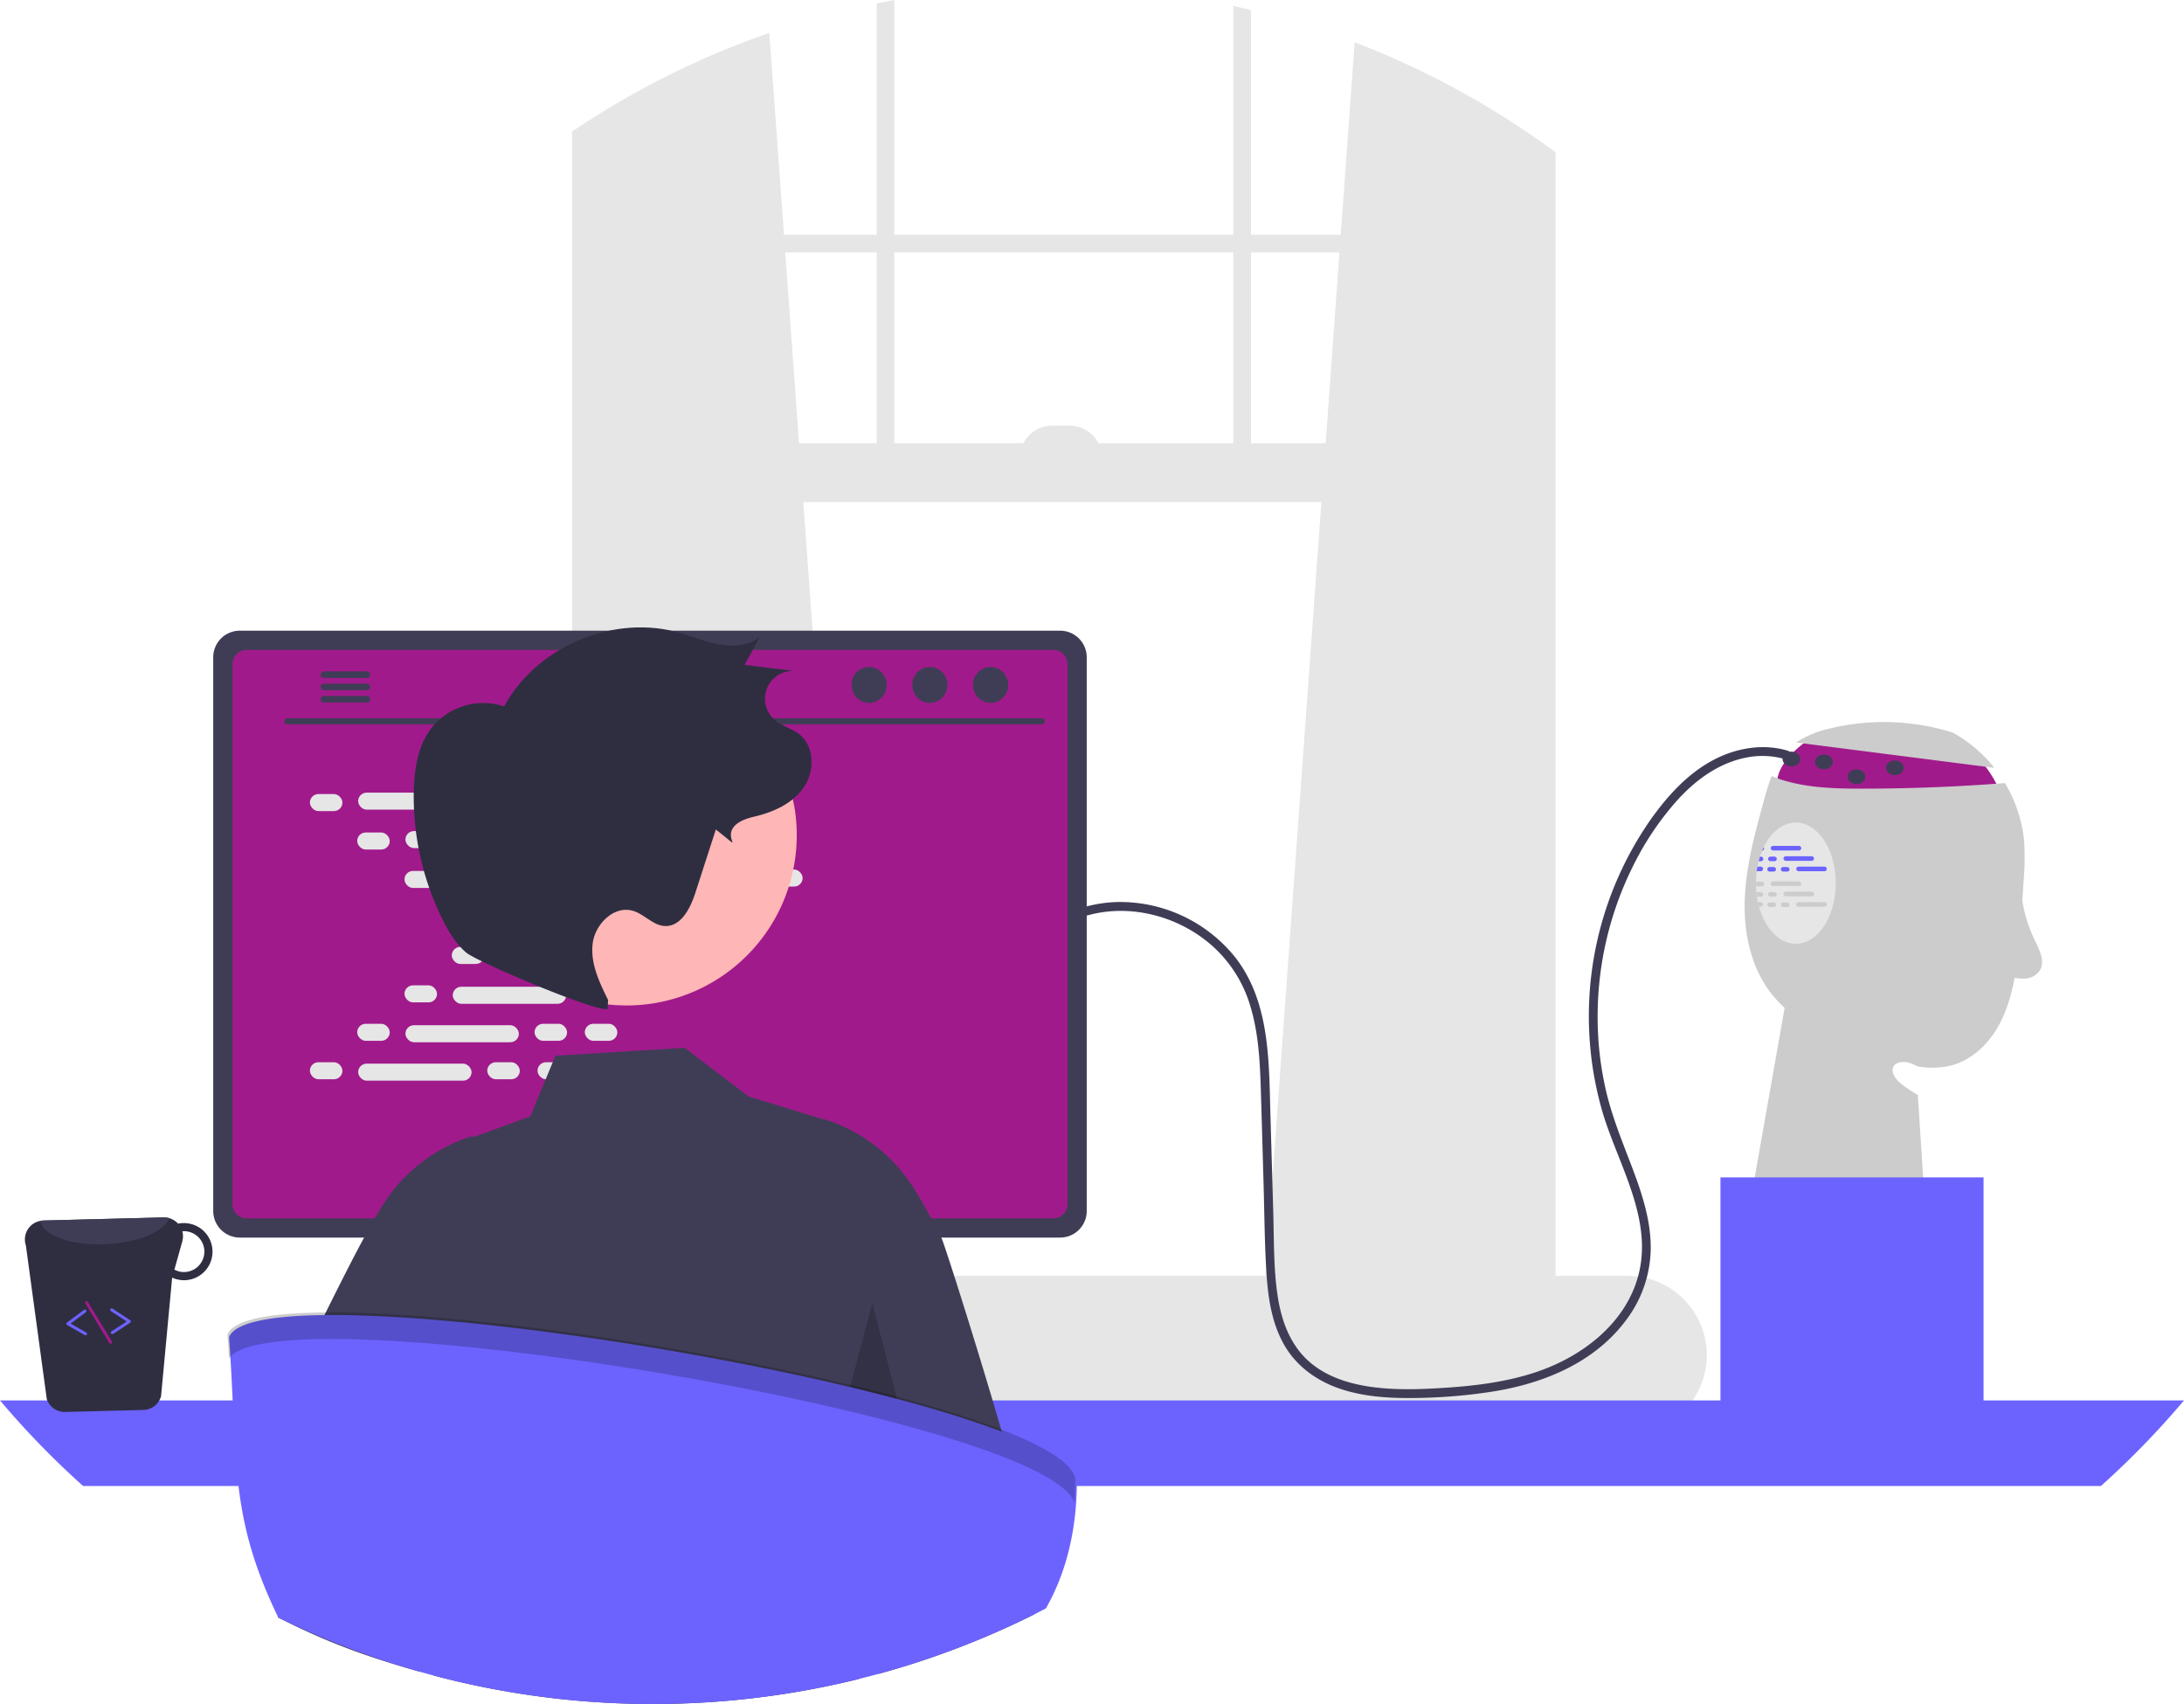 <?xml version="1.0" encoding="UTF-8" standalone="no"?>
<svg
   data-name="Layer 1"
   width="738.82"
   height="576.27"
   viewBox="0 0 738.82 576.27"
   version="1.1"
   id="svg1102"
   sodipodi:docname="undraw_firmware_re_fgdy.svg"
   inkscape:version="1.1.2 (0a00cf5339, 2022-02-04)"
   xmlns:inkscape="http://www.inkscape.org/namespaces/inkscape"
   xmlns:sodipodi="http://sodipodi.sourceforge.net/DTD/sodipodi-0.dtd"
   xmlns="http://www.w3.org/2000/svg"
   xmlns:svg="http://www.w3.org/2000/svg">
  <defs
     id="defs1106" />
  <sodipodi:namedview
     id="namedview1104"
     pagecolor="#505050"
     bordercolor="#ffffff"
     borderopacity="1"
     inkscape:pageshadow="0"
     inkscape:pageopacity="0"
     inkscape:pagecheckerboard="1"
     showgrid="false"
     inkscape:zoom="0.93806551"
     inkscape:cx="256.9117"
     inkscape:cy="238.25628"
     inkscape:window-width="1600"
     inkscape:window-height="836"
     inkscape:window-x="0"
     inkscape:window-y="0"
     inkscape:window-maximized="1"
     inkscape:current-layer="svg1102" />
  <path
     d="M844.969,410.389s-17.37,9.661-12.37,20.661,76,2,76,2-5-15-14-18S844.969,410.389,844.969,410.389Z"
     transform="translate(-230.59 -161.865)"
     fill="#6c63ff"
     id="path840"
     style="fill:#a11a8b;fill-opacity:1" />
  <path
     d="M838.197,412.965a33.803,33.803,0,0,1,11.446-4.733,77.516,77.516,0,0,1,41.177,1.284l-.245-.199a45.946,45.946,0,0,1,14.666,12.228Z"
     transform="translate(-230.59 -161.865)"
     fill="#ccc"
     id="path842" />
  <path
     d="M915.119,460.27q-.36,5.385-.72,10.76a172.674,172.674,0,0,1-2.45,22.38c-1.22,6.19-3.16,12.33-6.63,17.6-3.47,5.26-8.62,9.61-14.72,11.21a26.973,26.973,0,0,1-11.42.25c-7.13-4.05-11.96,1.13-4.84,6.4a55.187,55.187,0,0,0,5.03,3.31l3.23,49.87-60-13,11.71-66.34a39.59,39.59,0,0,1-4.9-5.35c-6.71-8.91-9.02-20.52-8.58-31.66.45-11.15,3.42-22.02,6.37-32.77a84.278,84.278,0,0,1,2.72-8.61c1.31.54,2.64,1.03,3.99,1.44,8.63,2.62,17.8,2.83,26.82,2.82q24.075-.015,48.09-1.88a46.142,46.142,0,0,1,6.53,19.94A92.569,92.569,0,0,1,915.119,460.27Z"
     transform="translate(-230.59 -161.865)"
     fill="#ccc"
     id="path844" />
  <path
     d="M658.5,595.645l92.37,8.2.99.09V209.795q-.495-.345-.99-.69a288.323,288.323,0,0,0-62.01-32.94l-4.72,65.1-.43,5.96-4.67,64.56L677.6,331.645l-18.93,261.7Z"
     transform="translate(-230.59 -161.865)"
     fill="#e6e6e6"
     id="path846" />
  <path
     d="M430.07,202.455c-.66.42-1.32.84-1.98,1.28v400.2l1.98-.18,91.37-8.11-.17-2.3L502.34,331.645l-1.44-19.86-4.67-64.56-.43-5.96-4.95-68.27A287.687,287.687,0,0,0,430.07,202.455Z"
     transform="translate(-230.59 -161.865)"
     fill="#e6e6e6"
     id="path848" />
  <path
     d="M428.09,203.735c-1.33.86-2.66,1.74-3.97,2.63v403.03c0,10.07,5.97,18.51,13.95,20.66a15.249,15.249,0,0,0,4,.53h296.8a15.118,15.118,0,0,0,3.99-.53,17.06,17.06,0,0,0,7.78-4.66,22.919,22.919,0,0,0,6.18-16V213.375c-1.64-1.21-3.29-2.41-4.96-3.58q-.495-.345-.99-.69v400.29a16.108,16.108,0,0,1-.46,3.85c-1.41,5.95-6.06,10.31-11.54,10.31H442.07c-6.62,0-12-6.35-12-14.16V202.455C429.41,202.875,428.75,203.295,428.09,203.735Z"
     transform="translate(-230.59 -161.865)"
     fill="#e6e6e6"
     id="path850" />
  <rect
     x="196.503"
     y="79.404"
     width="326.752"
     height="5.959"
     fill="#e6e6e6"
     id="rect852" />
  <path
     d="M653.77,165.255c-1.98-.49-3.96-.95-5.96-1.38v161.81h5.96Z"
     transform="translate(-230.59 -161.865)"
     fill="#e6e6e6"
     id="path854" />
  <path
     d="M533.13,161.865c-1.99.37-3.98.75-5.96,1.16v162.66h5.96Z"
     transform="translate(-230.59 -161.865)"
     fill="#e6e6e6"
     id="path856" />
  <path
     d="M363.03,620.155a26.711,26.711,0,0,0,1.93,9.98,25.54,25.54,0,0,0,1.75,3.56,27.096,27.096,0,0,0,3.02,4.18,26.76,26.76,0,0,0,20.12,9.11H781.16a26.82,26.82,0,0,0,0-53.64H389.85A26.846,26.846,0,0,0,363.03,620.155Z"
     transform="translate(-230.59 -161.865)"
     fill="#e6e6e6"
     id="path858" />
  <rect
     x="427.093"
     y="311.784"
     width="324.766"
     height="19.863"
     transform="translate(948.361 481.566) rotate(-180)"
     fill="#e6e6e6"
     id="rect860" />
  <path
     d="M575.571,305.825h27.809a0,0,0,0,1,0,0v0a10.925,10.925,0,0,1-10.925,10.925h-5.959a10.925,10.925,0,0,1-10.925-10.925v0A0,0,0,0,1,575.571,305.825Z"
     transform="translate(948.361 460.71) rotate(-180)"
     fill="#e6e6e6"
     id="path862" />
  <path
     d="M230.59,635.475a289.004,289.004,0,0,0,28.12,28.95H941.29a289.004,289.004,0,0,0,28.12-28.95Z"
     transform="translate(-230.59 -161.865)"
     fill="#3f3d56"
     id="path864"
     style="fill:#6c63ff;fill-opacity:1" />
  <path
     d="M415.75,538.665v102.56H487.6V538.665a3.448,3.448,0,0,0-2.43-3.3,3.175,3.175,0,0,0-1.03-.16H419.22A3.463,3.463,0,0,0,415.75,538.665Zm28.04,35.24a7.67,7.67,0,0,1,15.34,0v11.9a7.67,7.67,0,0,1-15.34,0Z"
     transform="translate(-230.59 -161.865)"
     fill="#2f2e41"
     id="path866" />
  <path
     d="M415.53,637.945v9.89a1.946,1.946,0,0,0,1.93,1.94h68.43a1.94,1.94,0,0,0,1.93-1.94v-9.89Z"
     transform="translate(-230.59 -161.865)"
     fill="#3f3d56"
     id="path868" />
  <path
     d="M302.72,384.145v187.26a9.007,9.007,0,0,0,9,9h277.5a9.007,9.007,0,0,0,9-9V384.145a9.011,9.011,0,0,0-9-8.99H311.72A9.012,9.012,0,0,0,302.72,384.145Z"
     transform="translate(-230.59 -161.865)"
     fill="#3f3d56"
     id="path870" />
  <path
     d="M309.23,386.475v182.62a4.818,4.818,0,0,0,4.81,4.81H586.91a4.818,4.818,0,0,0,4.81-4.81V386.475a4.82,4.82,0,0,0-4.81-4.82H314.04A4.821,4.821,0,0,0,309.23,386.475Z"
     transform="translate(-230.59 -161.865)"
     fill="#6c63ff"
     id="path872"
     style="fill:#a11a8b;fill-opacity:1" />
  <path
     d="M364.87,652.105a2.948,2.948,0,0,0,2.32,1.11H529.53a2.987,2.987,0,0,0,2.92-3.6l-2.52-11.97a2.993,2.993,0,0,0-1.86-2.17,2.895,2.895,0,0,0-1.06-.2H369.7a2.894,2.894,0,0,0-1.06.2,2.992,2.992,0,0,0-1.86,2.17l-2.52,11.97A2.985,2.985,0,0,0,364.87,652.105Z"
     transform="translate(-230.59 -161.865)"
     fill="#2f2e41"
     id="path874" />
  <rect
     x="520.857"
     y="637.431"
     width="5"
     height="3"
     rx="0.488"
     transform="translate(816.124 1115.997) rotate(-180)"
     fill="#3f3d56"
     id="rect876" />
  <rect
     x="510.857"
     y="637.431"
     width="5"
     height="3"
     rx="0.488"
     transform="translate(796.124 1115.997) rotate(-180)"
     fill="#3f3d56"
     id="rect878" />
  <rect
     x="500.857"
     y="637.431"
     width="5"
     height="3"
     rx="0.488"
     transform="translate(776.124 1115.997) rotate(-180)"
     fill="#3f3d56"
     id="rect880" />
  <rect
     x="490.857"
     y="637.431"
     width="5"
     height="3"
     rx="0.488"
     transform="translate(756.124 1115.997) rotate(-180)"
     fill="#3f3d56"
     id="rect882" />
  <rect
     x="480.857"
     y="637.431"
     width="5"
     height="3"
     rx="0.488"
     transform="translate(736.124 1115.997) rotate(-180)"
     fill="#3f3d56"
     id="rect884" />
  <rect
     x="470.857"
     y="637.431"
     width="5"
     height="3"
     rx="0.488"
     transform="translate(716.124 1115.997) rotate(-180)"
     fill="#3f3d56"
     id="rect886" />
  <rect
     x="460.857"
     y="637.431"
     width="5"
     height="3"
     rx="0.488"
     transform="translate(696.124 1115.997) rotate(-180)"
     fill="#3f3d56"
     id="rect888" />
  <rect
     x="450.857"
     y="637.431"
     width="5"
     height="3"
     rx="0.488"
     transform="translate(676.124 1115.997) rotate(-180)"
     fill="#3f3d56"
     id="rect890" />
  <rect
     x="440.857"
     y="637.431"
     width="5"
     height="3"
     rx="0.488"
     transform="translate(656.124 1115.997) rotate(-180)"
     fill="#3f3d56"
     id="rect892" />
  <rect
     x="430.857"
     y="637.431"
     width="5"
     height="3"
     rx="0.488"
     transform="translate(636.124 1115.997) rotate(-180)"
     fill="#3f3d56"
     id="rect894" />
  <rect
     x="420.857"
     y="637.431"
     width="5"
     height="3"
     rx="0.488"
     transform="translate(616.124 1115.997) rotate(-180)"
     fill="#3f3d56"
     id="rect896" />
  <rect
     x="410.857"
     y="637.431"
     width="5"
     height="3"
     rx="0.488"
     transform="translate(596.124 1115.997) rotate(-180)"
     fill="#3f3d56"
     id="rect898" />
  <rect
     x="400.857"
     y="637.431"
     width="5"
     height="3"
     rx="0.488"
     transform="translate(576.124 1115.997) rotate(-180)"
     fill="#3f3d56"
     id="rect900" />
  <rect
     x="390.857"
     y="637.431"
     width="5"
     height="3"
     rx="0.488"
     transform="translate(556.124 1115.997) rotate(-180)"
     fill="#3f3d56"
     id="rect902" />
  <rect
     x="380.857"
     y="637.431"
     width="5"
     height="3"
     rx="0.488"
     transform="translate(536.124 1115.997) rotate(-180)"
     fill="#3f3d56"
     id="rect904" />
  <rect
     x="370.857"
     y="637.431"
     width="5"
     height="3"
     rx="0.488"
     transform="translate(516.124 1115.997) rotate(-180)"
     fill="#3f3d56"
     id="rect906" />
  <rect
     x="520.975"
     y="642.431"
     width="5"
     height="3"
     rx="0.488"
     transform="translate(816.36 1125.997) rotate(-180)"
     fill="#3f3d56"
     id="rect908" />
  <rect
     x="510.975"
     y="642.431"
     width="5"
     height="3"
     rx="0.488"
     transform="translate(796.36 1125.997) rotate(-180)"
     fill="#3f3d56"
     id="rect910" />
  <rect
     x="500.975"
     y="642.431"
     width="5"
     height="3"
     rx="0.488"
     transform="translate(776.36 1125.997) rotate(-180)"
     fill="#3f3d56"
     id="rect912" />
  <rect
     x="490.975"
     y="642.431"
     width="5"
     height="3"
     rx="0.488"
     transform="translate(756.36 1125.997) rotate(-180)"
     fill="#3f3d56"
     id="rect914" />
  <rect
     x="480.975"
     y="642.431"
     width="5"
     height="3"
     rx="0.488"
     transform="translate(736.36 1125.997) rotate(-180)"
     fill="#3f3d56"
     id="rect916" />
  <rect
     x="470.975"
     y="642.431"
     width="5"
     height="3"
     rx="0.488"
     transform="translate(716.36 1125.997) rotate(-180)"
     fill="#3f3d56"
     id="rect918" />
  <rect
     x="460.975"
     y="642.431"
     width="5"
     height="3"
     rx="0.488"
     transform="translate(696.36 1125.997) rotate(-180)"
     fill="#3f3d56"
     id="rect920" />
  <rect
     x="450.975"
     y="642.431"
     width="5"
     height="3"
     rx="0.488"
     transform="translate(676.36 1125.997) rotate(-180)"
     fill="#3f3d56"
     id="rect922" />
  <rect
     x="440.975"
     y="642.431"
     width="5"
     height="3"
     rx="0.488"
     transform="translate(656.36 1125.997) rotate(-180)"
     fill="#3f3d56"
     id="rect924" />
  <rect
     x="430.975"
     y="642.431"
     width="5"
     height="3"
     rx="0.488"
     transform="translate(636.36 1125.997) rotate(-180)"
     fill="#3f3d56"
     id="rect926" />
  <rect
     x="420.975"
     y="642.431"
     width="5"
     height="3"
     rx="0.488"
     transform="translate(616.36 1125.997) rotate(-180)"
     fill="#3f3d56"
     id="rect928" />
  <rect
     x="410.975"
     y="642.431"
     width="5"
     height="3"
     rx="0.488"
     transform="translate(596.36 1125.997) rotate(-180)"
     fill="#3f3d56"
     id="rect930" />
  <rect
     x="400.975"
     y="642.431"
     width="5"
     height="3"
     rx="0.488"
     transform="translate(576.36 1125.997) rotate(-180)"
     fill="#3f3d56"
     id="rect932" />
  <rect
     x="390.975"
     y="642.431"
     width="5"
     height="3"
     rx="0.488"
     transform="translate(556.36 1125.997) rotate(-180)"
     fill="#3f3d56"
     id="rect934" />
  <rect
     x="380.975"
     y="642.431"
     width="5"
     height="3"
     rx="0.488"
     transform="translate(536.36 1125.997) rotate(-180)"
     fill="#3f3d56"
     id="rect936" />
  <rect
     x="370.975"
     y="642.431"
     width="5"
     height="3"
     rx="0.488"
     transform="translate(516.36 1125.997) rotate(-180)"
     fill="#3f3d56"
     id="rect938" />
  <rect
     x="437.975"
     y="648.431"
     width="40"
     height="3"
     rx="0.488"
     transform="translate(685.36 1137.997) rotate(-180)"
     fill="#3f3d56"
     id="rect940" />
  <path
     d="M327.752,406.812H583.075a1.016,1.016,0,0,0,0-2.031H327.752a1.016,1.016,0,0,0,0,2.031Z"
     transform="translate(-230.59 -161.865)"
     fill="#3f3d56"
     id="path942" />
  <ellipse
     cx="335.105"
     cy="231.649"
     rx="5.95"
     ry="6.083"
     fill="#3f3d56"
     id="ellipse944" />
  <ellipse
     cx="314.549"
     cy="231.649"
     rx="5.95"
     ry="6.083"
     fill="#3f3d56"
     id="ellipse946" />
  <ellipse
     cx="293.993"
     cy="231.649"
     rx="5.95"
     ry="6.083"
     fill="#3f3d56"
     id="ellipse948" />
  <path
     d="M339.04,390.045a1.095,1.095,0,0,0,1.09,1.1h14.6a1.105,1.105,0,0,0,0-2.21h-14.6A1.103,1.103,0,0,0,339.04,390.045Z"
     transform="translate(-230.59 -161.865)"
     fill="#3f3d56"
     id="path950" />
  <path
     d="M339.04,394.195a1.095,1.095,0,0,0,1.09,1.1h14.6a1.105,1.105,0,0,0,0-2.21h-14.6A1.103,1.103,0,0,0,339.04,394.195Z"
     transform="translate(-230.59 -161.865)"
     fill="#3f3d56"
     id="path952" />
  <path
     d="M339.04,398.335a1.103,1.103,0,0,0,1.09,1.11h14.6a1.105,1.105,0,0,0,0-2.21h-14.6A1.095,1.095,0,0,0,339.04,398.335Z"
     transform="translate(-230.59 -161.865)"
     fill="#3f3d56"
     id="path954" />
  <rect
     x="104.836"
     y="268.543"
     width="11.006"
     height="5.76"
     rx="2.88"
     fill="#e6e6e6"
     id="rect956" />
  <rect
     x="164.836"
     y="268.543"
     width="11.006"
     height="5.76"
     rx="2.88"
     fill="#e6e6e6"
     id="rect958" />
  <rect
     x="181.836"
     y="268.543"
     width="11.006"
     height="5.76"
     rx="2.88"
     fill="#e6e6e6"
     id="rect960" />
  <rect
     x="121.156"
     y="268.063"
     width="38.366"
     height="5.76"
     rx="2.88"
     fill="#e6e6e6"
     id="rect962" />
  <rect
     x="201.156"
     y="268.063"
     width="38.366"
     height="5.76"
     rx="2.88"
     fill="#e6e6e6"
     id="rect964" />
  <rect
     x="120.836"
     y="281.543"
     width="11.006"
     height="5.76"
     rx="2.88"
     fill="#e6e6e6"
     id="rect966" />
  <rect
     x="180.836"
     y="281.543"
     width="11.006"
     height="5.76"
     rx="2.88"
     fill="#e6e6e6"
     id="rect968" />
  <rect
     x="197.836"
     y="281.543"
     width="11.006"
     height="5.76"
     rx="2.88"
     fill="#e6e6e6"
     id="rect970" />
  <rect
     x="137.156"
     y="281.063"
     width="38.366"
     height="5.76"
     rx="2.88"
     fill="#e6e6e6"
     id="rect972" />
  <rect
     x="217.156"
     y="281.063"
     width="38.366"
     height="5.76"
     rx="2.88"
     fill="#e6e6e6"
     id="rect974" />
  <rect
     x="136.836"
     y="294.543"
     width="11.006"
     height="5.76"
     rx="2.88"
     fill="#e6e6e6"
     id="rect976" />
  <rect
     x="196.836"
     y="294.543"
     width="11.006"
     height="5.76"
     rx="2.88"
     fill="#e6e6e6"
     id="rect978" />
  <rect
     x="213.836"
     y="294.543"
     width="11.006"
     height="5.76"
     rx="2.88"
     fill="#e6e6e6"
     id="rect980" />
  <rect
     x="153.156"
     y="294.063"
     width="38.366"
     height="5.76"
     rx="2.88"
     fill="#e6e6e6"
     id="rect982" />
  <rect
     x="233.156"
     y="294.063"
     width="38.366"
     height="5.76"
     rx="2.88"
     fill="#e6e6e6"
     id="rect984" />
  <rect
     x="152.836"
     y="307.543"
     width="11.006"
     height="5.76"
     rx="2.88"
     fill="#e6e6e6"
     id="rect986" />
  <rect
     x="212.836"
     y="307.543"
     width="11.006"
     height="5.76"
     rx="2.88"
     fill="#e6e6e6"
     id="rect988" />
  <rect
     x="229.836"
     y="307.543"
     width="11.006"
     height="5.76"
     rx="2.88"
     fill="#e6e6e6"
     id="rect990" />
  <rect
     x="169.156"
     y="307.063"
     width="38.366"
     height="5.76"
     rx="2.88"
     fill="#e6e6e6"
     id="rect992" />
  <rect
     x="164.836"
     y="359.237"
     width="11.006"
     height="5.76"
     rx="2.88"
     fill="#e6e6e6"
     id="rect994" />
  <rect
     x="181.836"
     y="359.237"
     width="11.006"
     height="5.76"
     rx="2.88"
     fill="#e6e6e6"
     id="rect996" />
  <rect
     x="201.156"
     y="359.717"
     width="38.366"
     height="5.76"
     rx="2.88"
     fill="#e6e6e6"
     id="rect998" />
  <rect
     x="104.836"
     y="359.237"
     width="11.006"
     height="5.76"
     rx="2.88"
     fill="#e6e6e6"
     id="rect1000" />
  <rect
     x="121.156"
     y="359.717"
     width="38.366"
     height="5.76"
     rx="2.88"
     fill="#e6e6e6"
     id="rect1002" />
  <rect
     x="120.836"
     y="346.237"
     width="11.006"
     height="5.76"
     rx="2.88"
     fill="#e6e6e6"
     id="rect1004" />
  <rect
     x="180.836"
     y="346.237"
     width="11.006"
     height="5.76"
     rx="2.88"
     fill="#e6e6e6"
     id="rect1006" />
  <rect
     x="197.836"
     y="346.237"
     width="11.006"
     height="5.76"
     rx="2.88"
     fill="#e6e6e6"
     id="rect1008" />
  <rect
     x="137.156"
     y="346.717"
     width="38.366"
     height="5.76"
     rx="2.88"
     fill="#e6e6e6"
     id="rect1010" />
  <rect
     x="136.836"
     y="333.237"
     width="11.006"
     height="5.76"
     rx="2.88"
     fill="#e6e6e6"
     id="rect1012" />
  <rect
     x="196.836"
     y="333.237"
     width="11.006"
     height="5.76"
     rx="2.88"
     fill="#e6e6e6"
     id="rect1014" />
  <rect
     x="213.836"
     y="333.237"
     width="11.006"
     height="5.76"
     rx="2.88"
     fill="#e6e6e6"
     id="rect1016" />
  <rect
     x="153.156"
     y="333.717"
     width="38.366"
     height="5.76"
     rx="2.88"
     fill="#e6e6e6"
     id="rect1018" />
  <rect
     x="152.836"
     y="320.237"
     width="11.006"
     height="5.76"
     rx="2.88"
     fill="#e6e6e6"
     id="rect1020" />
  <rect
     x="212.836"
     y="320.237"
     width="11.006"
     height="5.76"
     rx="2.88"
     fill="#e6e6e6"
     id="rect1022" />
  <rect
     x="229.836"
     y="320.237"
     width="11.006"
     height="5.76"
     rx="2.88"
     fill="#e6e6e6"
     id="rect1024" />
  <rect
     x="169.156"
     y="320.717"
     width="38.366"
     height="5.76"
     rx="2.88"
     fill="#e6e6e6"
     id="rect1026" />
  <path
     d="M324.69,708.905c.61.31,1.23.62,1.84.92,15.8,7.9,28.44,12.39,45.73,17.31,1.46-16.3,2.87-44.95,4.24-62.71.36-4.61.72-8.48,1.07-11.21a15.182,15.182,0,0,1,.88-4.25l-.06,4.25-.15,11.21-.87,64.11a288.588,288.588,0,0,0,65.84,9.49c1.16.03,2.3.05,3.4.07.39.01.77.02,1.15.02,1.25.01,2.49.02,3.74.02a289.271,289.271,0,0,0,69.54-8.43c-.49-16.13-.98-44.46-1.45-65.28-.1-4.07-.19-7.86-.29-11.21-.19-7.16-.39-12.32-.58-14.05a4.361,4.361,0,0,1,.39.97,97.154,97.154,0,0,1,1.89,13.08c.35,3.35.7,7.14,1.05,11.21,1.86,21.63,3.8,51.04,5.8,63.51a285.473,285.473,0,0,0,34.97-12.03q9-3.75,17.68-8.09c-1.1-7.2-2.25-15.27-3.43-23.64-.92-6.49-1.87-13.16-2.84-19.75-1.5-10.18-23.79-81.32-25.2-84.02-1.21-2.31-2.36-4.49-3.45-6.5-2.64-4.88-4.88-8.77-6.54-11.23a55.257,55.257,0,0,0-29.28-22.21l-.3-.08-.21.09-20.45-6.28-2.99-.92-2.01-.62-7.08-5.39-3.85-2.93-3.61-2.75-7.06-5.37-43.71,2.69-8.51,20.49-19.06,6.97-.33-.15-.29-.12-.3.08a55.306,55.306,0,0,0-29.28,22.21c-.94,1.41-2.08,3.27-3.37,5.52-1.1,1.91-2.3,4.09-3.6,6.5-1.85,3.43-3.87,7.3-6.01,11.49-.47.92-.95,1.86-1.43,2.81q-1.335,2.64-2.71,5.39c-2.13,4.25-4.33,8.69-6.53,13.2-1.91,3.91-3.84,11.95-5.74,22.18-1.57,8.5-3.13,18.52-4.64,28.95-1.98,13.52.13,29.71-1.66,42.15C324.92,707.365,324.8,708.135,324.69,708.905Z"
     transform="translate(-230.59 -161.865)"
     fill="#3f3d56"
     id="path1028" />
  <polygon
     points="303.59 473.566 295.093 440.774 287.59 469.07 303.59 473.566"
     opacity="0.2"
     id="polygon1030" />
  <path
     d="M308.07,614.065c3.04,41.88-.11,60.32,16.67,94.85a286.159,286.159,0,0,0,47.52,18.22q2.55.72,5.11,1.4a288.588,288.588,0,0,0,65.84,9.49c1.16.03,2.3.05,3.4.07.39.01.77.02,1.15.02,1.25.01,2.49.02,3.74.02a289.271,289.271,0,0,0,69.54-8.43q3.42-.84,6.81-1.77a285.473,285.473,0,0,0,34.97-12.03q9-3.75,17.68-8.09c1.31-.66,2.62-1.32,3.91-2,6.63-11.66,10.4-25.84,10.48-42.88C590.3,633.575,318.21,588.745,308.07,614.065Z"
     transform="translate(-230.59 -161.865)"
     fill="#2f2e41"
     id="path1032"
     style="fill:#6c63ff;fill-opacity:1" />
  <path
     d="M308.078,621.237c-.155-2.593-.329-5.271-.531-8.06,10.14-25.32,282.23,19.51,286.82,48.87-.013,2.692-.128,5.304-.321,7.855C582.93,640.924,324.441,598.316,308.078,621.237Z"
     transform="translate(-230.59 -161.865)"
     opacity="0.2"
     id="path1034" />
  <path
     d="M246.419,635.051a6.416,6.416,0,0,0,6.183,4.331L279.094,638.7a6.328,6.328,0,0,0,5.981-4.657l3.749-40.087a9.794,9.794,0,0,0,4.238.871A9.661,9.661,0,0,0,292.577,575.51a8.184,8.184,0,0,0-1.736.181,6.548,6.548,0,0,0-4.874-2.103l-40.751,1.052a5.854,5.854,0,0,0-1.005.125,6.365,6.365,0,0,0-4.873,8.265Zm43.173-43.817,2.668-9.553a6.506,6.506,0,0,0,.02-3.375c.129-0.0.244-.062.373-.062a6.91,6.91,0,0,1,.324,13.817A6.505,6.505,0,0,1,289.593,591.234Z"
     transform="translate(-230.59 -161.865)"
     fill="#2f2e41"
     id="path1036" />
  <path
     d="M244.211,574.765c.868,4.964,10.629,8.454,22.366,7.847,10.793-.497,19.617-4.287,21.234-8.779a6.025,6.025,0,0,0-1.844-.246l-40.751,1.052A5.854,5.854,0,0,0,244.211,574.765Z"
     transform="translate(-230.59 -161.865)"
     fill="#3f3d56"
     id="path1038" />
  <path
     d="M268.728,613.023a.497.497,0,0,0,.151-.066l5.753-3.766a.499.499,0,0,0,0-.836l-5.98-3.917a.5.5,0,1,0-.548.836l5.341,3.498-5.114,3.348a.5.5,0,0,0,.396.903Z"
     transform="translate(-230.59 -161.865)"
     fill="#6c63ff"
     id="path1040" />
  <path
     d="M259.641,613.442a.5.5,0,0,0,.126-.918l-5.303-3.04,5.126-3.807a.5.5,0,1,0-.596-.802l-5.739,4.263a.5.5,0,0,0,.049.835l5.965,3.42A.5.5,0,0,0,259.641,613.442Z"
     transform="translate(-230.59 -161.865)"
     fill="#6c63ff"
     id="path1042" />
  <path
     d="M268.156,616.323a.482.482,0,0,0,.137-.058.5.5,0,0,0,.168-.687l-8.155-13.408a.5.5,0,0,0-.854.521l8.155,13.408A.5.5,0,0,0,268.156,616.323Z"
     transform="translate(-230.59 -161.865)"
     fill="#6c63ff"
     id="path1044"
     style="fill:#a11a8b;fill-opacity:1" />
  <rect
     x="582.009"
     y="398.186"
     width="89"
     height="78"
     fill="#3f3d56"
     id="rect1046"
     style="fill:#6c63ff;fill-opacity:1" />
  <path
     d="M914.79,451.101a47.543,47.543,0,0,0,4.144,28.743c1.608,3.279,3.6,7.228,1.642,10.311a6.351,6.351,0,0,1-4.784,2.651,15.579,15.579,0,0,1-5.583-.723"
     transform="translate(-230.59 -161.865)"
     fill="#ccc"
     id="path1048" />
  <ellipse
     cx="606.009"
     cy="256.686"
     rx="3"
     ry="2.5"
     fill="#3f3d56"
     id="ellipse1050" />
  <ellipse
     cx="617.009"
     cy="257.686"
     rx="3"
     ry="2.5"
     fill="#3f3d56"
     id="ellipse1052" />
  <ellipse
     cx="628.009"
     cy="262.686"
     rx="3"
     ry="2.5"
     fill="#3f3d56"
     id="ellipse1054" />
  <ellipse
     cx="641.009"
     cy="259.686"
     rx="3"
     ry="2.5"
     fill="#3f3d56"
     id="ellipse1056" />
  <path
     d="M598.524,471.434c14.57-4.045,30.799.29,42.058,10.22A43.888,43.888,0,0,1,653.461,501.802c2.875,9.259,3.35,19.025,3.651,28.65.333,10.642.622,21.285.932,31.927.296,10.147.33,20.342,1.007,30.472.568,8.501,1.929,17.325,6.478,24.698,4.218,6.835,10.881,11.451,18.412,13.995,7.633,2.579,15.861,3.179,23.868,3.126a184.222,184.222,0,0,0,27.828-2.203c17.487-2.801,34.76-9.947,45.44-24.689a40.91,40.91,0,0,0,7.923-23.028c.225-9.675-2.866-19.046-6.251-27.982-3.295-8.696-6.859-17.264-8.944-26.356a110.576,110.576,0,0,1-2.749-25.943,114.047,114.047,0,0,1,12.229-50.225,98.679,98.679,0,0,1,15.014-22.075c6.168-6.712,13.807-12.253,22.89-14.069a27.638,27.638,0,0,1,13.368.538c1.853.555,2.645-2.34.798-2.893-8.998-2.694-18.774-.646-26.751,4.031-7.844,4.598-14.043,11.496-19.304,18.809A116.169,116.169,0,0,0,772.868,538.54c5.339,17.489,16.95,35.694,11.962,54.621-4.366,16.567-19.492,27.825-35.117,32.911-9.479,3.085-19.418,4.391-29.331,5.066-8.377.571-16.869.934-25.223-.143-7.673-.989-15.565-3.334-21.514-8.485-6.521-5.645-9.501-13.758-10.798-22.083-1.468-9.42-1.252-19.133-1.529-28.638l-.945-32.443c-.534-18.324-.074-38.631-11.995-53.814a49.958,49.958,0,0,0-39.697-18.61,44.882,44.882,0,0,0-10.955,1.618,1.501,1.501,0,0,0,.798,2.893Z"
     transform="translate(-230.59 -161.865)"
     fill="#3f3d56"
     id="path1058" />
  <path
     d="M385.556,452.455a57.571,57.571,0,0,0,114.037-15.91l-.114-.817a57.571,57.571,0,0,0-113.905,16.724Z"
     transform="translate(-230.59 -161.865)"
     fill="#ffb6b6"
     id="path1060" />
  <path
     d="M436.308,500.059c-2.977-5.996-6.035-12.433-5.227-19.078s7.301-13.015,13.704-11.063c3.829,1.168,6.732,4.935,10.731,5.115,5.502.247,8.635-6.059,10.33-11.299l6.902-21.342c13.313,10.459-3.548-.506,12.944-4.335,6.47-1.502,13.002-4.41,16.781-9.872s3.729-13.913-1.495-18.016c-2.561-2.012-5.963-2.768-8.412-4.916a9.407,9.407,0,0,1,7.457-16.395l-17.566-2.136,5.2-9.48c-3.76,2.984-9.005,3.402-13.732,2.567s-9.183-2.765-13.809-4.047c-22.207-6.153-47.956,4.761-58.977,24.998a22.478,22.478,0,0,0-24.484,7.159c-4.681,5.982-5.932,13.947-6.089,21.541a93.368,93.368,0,0,0,9.662,43.219c2.07,4.172,4.516,8.264,8.033,11.315s43.271,19.955,47.859,19.158"
     transform="translate(-230.59 -161.865)"
     fill="#2f2e41"
     id="path1062" />
  <path
     d="M851.599,460.55a29.657,29.657,0,0,1-.99,7.69v.01c-.01.05-.03.1-.04.15-2.02,7.43-6.84,12.65-12.47,12.65-5.6,0-10.4-5.18-12.45-12.55-.14-.51-.26-1.02-.37-1.55-.14-.59-.25-1.2-.34-1.83-.08-.5-.14-1.01-.19-1.53-.07-.72-.12-1.44-.13-2.19v-.01c-.02-.28-.02-.56-.02-.84v-.25l.01-.01a29.297,29.297,0,0,1,.25-3.79c.07-.53.15-1.04.25-1.55.12-.62.25-1.23.41-1.83.13-.53.28-1.04.44-1.55.22-.68.46-1.34.73-1.97.17-.41.35-.81.53-1.2,2.46-5.06,6.42-8.35,10.88-8.35,6.17,0,11.37,6.29,12.98,14.87.02.13.05.26.06.39v.01A29.58,29.58,0,0,1,851.599,460.55Z"
     transform="translate(-230.59 -161.865)"
     fill="#e6e6e6"
     id="path1064" />
  <path
     d="M827.349,448.84a.796.796,0,0,1-.66.76c.17-.41.35-.81.53-1.2A.839.839,0,0,1,827.349,448.84Z"
     transform="translate(-230.59 -161.865)"
     fill="#6c63ff"
     id="path1066" />
  <rect
     x="599.004"
     y="286.065"
     width="10.354"
     height="1.555"
     rx="0.777"
     fill="#6c63ff"
     id="rect1068" />
  <path
     d="M827.079,452.34a.781.781,0,0,1-.78.78h-.78c.13-.53.28-1.04.44-1.55h.34A.779.779,0,0,1,827.079,452.34Z"
     transform="translate(-230.59 -161.865)"
     fill="#6c63ff"
     id="path1070" />
  <rect
     x="598.108"
     y="289.703"
     width="2.97"
     height="1.555"
     rx="0.777"
     fill="#6c63ff"
     id="rect1072" />
  <rect
     x="603.323"
     y="289.573"
     width="10.354"
     height="1.555"
     rx="0.777"
     fill="#6c63ff"
     id="rect1074" />
  <rect
     x="597.838"
     y="293.211"
     width="2.97"
     height="1.555"
     rx="0.777"
     fill="#6c63ff"
     id="rect1076" />
  <rect
     x="602.426"
     y="293.211"
     width="2.97"
     height="1.555"
     rx="0.777"
     fill="#6c63ff"
     id="rect1078" />
  <path
     d="M826.999,455.72a.781.781,0,0,1-.78.78h-1.36c.07-.53.15-1.04.25-1.55h1.11A.773.773,0,0,1,826.999,455.72Z"
     transform="translate(-230.59 -161.865)"
     fill="#6c63ff"
     id="path1080" />
  <rect
     x="607.641"
     y="293.082"
     width="10.354"
     height="1.555"
     rx="0.777"
     fill="#6c63ff"
     id="rect1082" />
  <path
     d="M827.349,460.84a.773.773,0,0,1-.78.77h-1.41a.791.791,0,0,1-.54-.21v-.01c-.02-.28-.02-.56-.02-.84v-.25l.01-.01a.77.77,0,0,1,.55-.23h1.41A.781.781,0,0,1,827.349,460.84Z"
     transform="translate(-230.59 -161.865)"
     fill="#ccc"
     id="path1084" />
  <rect
     x="599.004"
     y="298.065"
     width="10.354"
     height="1.555"
     rx="0.777"
     fill="#ccc"
     id="rect1086" />
  <path
     d="M827.079,464.34a.781.781,0,0,1-.78.78h-1.36c-.08-.5-.14-1.01-.19-1.53a.34.34,0,0,1,.14-.02h1.41A.779.779,0,0,1,827.079,464.34Z"
     transform="translate(-230.59 -161.865)"
     fill="#ccc"
     id="path1088" />
  <rect
     x="598.108"
     y="301.703"
     width="2.97"
     height="1.555"
     rx="0.777"
     fill="#ccc"
     id="rect1090" />
  <rect
     x="603.323"
     y="301.573"
     width="10.354"
     height="1.555"
     rx="0.777"
     fill="#ccc"
     id="rect1092" />
  <rect
     x="597.838"
     y="305.211"
     width="2.97"
     height="1.555"
     rx="0.777"
     fill="#ccc"
     id="rect1094" />
  <rect
     x="602.426"
     y="305.211"
     width="2.97"
     height="1.555"
     rx="0.777"
     fill="#ccc"
     id="rect1096" />
  <path
     d="M826.999,467.72a.781.781,0,0,1-.78.78h-.57c-.14-.51-.26-1.02-.37-1.55h.94A.773.773,0,0,1,826.999,467.72Z"
     transform="translate(-230.59 -161.865)"
     fill="#ccc"
     id="path1098" />
  <rect
     x="607.641"
     y="305.082"
     width="10.354"
     height="1.555"
     rx="0.777"
     fill="#ccc"
     id="rect1100" />
</svg>
